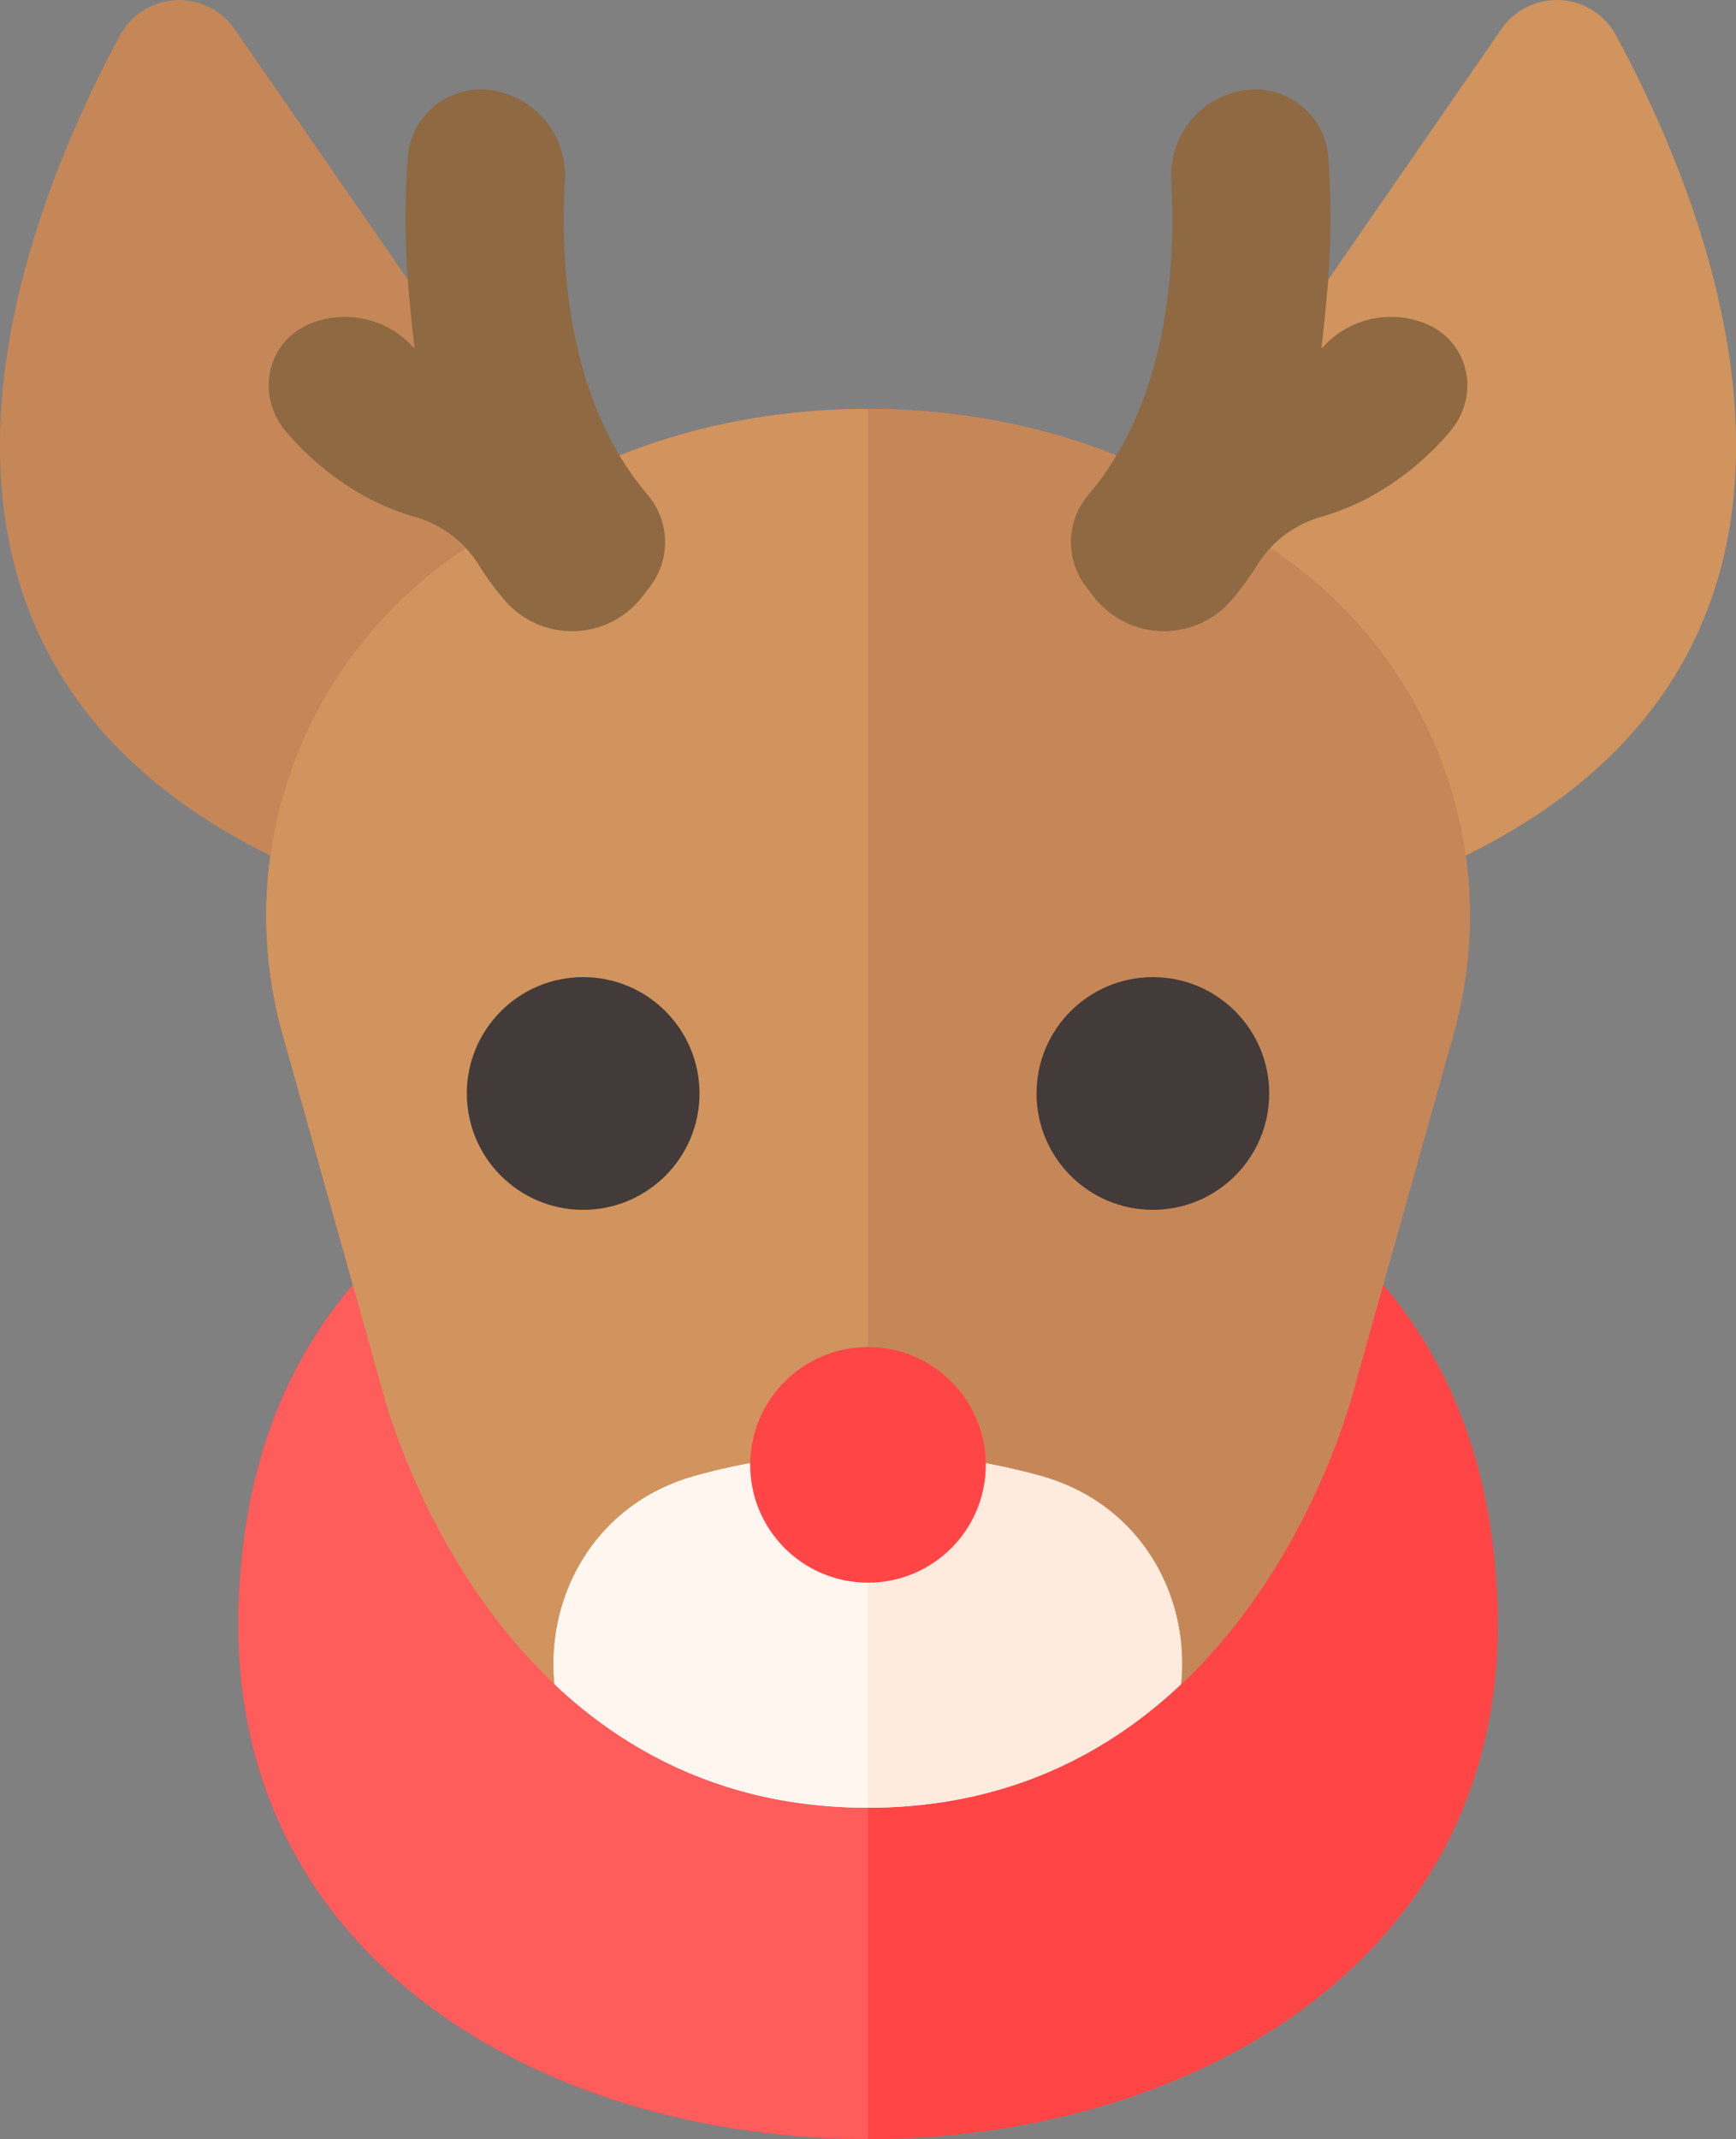 <?xml version="1.0" ?><svg viewBox="0 0 452.12 557.03" xmlns="http://www.w3.org/2000/svg"><rect x="0" y="0" width="452.12" height="557.03" fill="#808080" stroke="none"/><defs><style>.cls-1{fill:#d1945e;}.cls-2{fill:#c68758;}.cls-3{fill:#ff5c5c;}.cls-4{fill:#ff4545;}.cls-5{fill:#fff6f0;}.cls-6{fill:#ffebde;}.cls-7{fill:#423b39;}.cls-8{fill:#8e6942;}</style></defs><title/><g data-name="图层 2" id="图层_2"><g data-name="图层 1" id="图层_1-2"><path class="cls-1" d="M373.88,226.45c119-52.24,74-167.23,47-217.22a17.53,17.53,0,0,0-29.86-1.66L260.54,196.36Z"/><path class="cls-2" d="M78.25,226.45c-119-52.24-74-167.23-47-217.22A17.53,17.53,0,0,1,61.07,7.56l130.51,188.8Z"/><path class="cls-3" d="M390,419.31c-.61-24.64-5.94-44.86-14.33-61.48a116.53,116.53,0,0,0-15.46-23.24l18.25-65.08c14.39-51.29-8.46-102.27-49.63-128-14.29-12.42-32.72-22.21-53.75-28.25a178,178,0,0,0-49-6.76c-41.27,0-78.18,13.61-102.79,35-41.17,25.74-64,76.72-49.63,128L91.9,334.59h0a120.32,120.32,0,0,0-25.18,49.52q-.36,1.45-.7,2.92-1.35,5.89-2.26,12.23-.45,3.17-.79,6.45-.67,6.57-.85,13.6-.05,2.15,0,4.27c.36,89,82.18,133.45,164,133.45C309.18,557,392.29,511.12,390,419.31Z"/><path class="cls-4" d="M390,419.31c-.93-37.54-12.81-64.85-29.79-84.72l-7.14,25.46-1.51,5.39c-4,13.06-16.48,47.26-43.94,73.17-19.16,18.09-45.62,32.14-81.57,32.14s-62.41-14.05-81.57-32.14C117,412.7,104.54,378.5,100.55,365.44L99,360.05,91.9,334.59c-17,19.87-28.85,47.18-29.79,84.72C59.83,511.12,142.95,557,226.06,557S392.29,511.12,390,419.31Z"/><path class="cls-2" d="M328.85,141.51c-24.61-21.4-61.51-35-102.78-35s-78.18,13.61-102.79,35c-41.17,25.74-64,76.72-49.63,128L91.9,334.59,99,360.05l1.51,5.39c4,13.06,16.48,47.26,43.94,73.17,19.16,18.09,45.62,32.14,81.57,32.14s62.41-14.05,81.57-32.14c27.46-25.91,39.95-60.11,43.94-73.17l1.51-5.39h0l7.14-25.46,18.25-65.08C392.87,218.22,370,167.24,328.85,141.51Z"/><path class="cls-3" d="M144.49,438.61C117,412.7,104.54,378.5,100.55,365.44L99,360.05,91.9,334.59c-17,19.87-28.85,47.18-29.79,84.72C59.83,511.12,142.95,557,226.06,557V470.75C190.1,470.75,163.65,456.69,144.49,438.61Z"/><path class="cls-4" d="M390,419.31c-.93-37.54-12.81-64.85-29.79-84.72l-7.14,25.46-1.51,5.39c-4,13.06-16.48,47.26-43.94,73.17-19.16,18.09-45.62,32.14-81.57,32.14h0V557C309.18,557,392.29,511.12,390,419.31Z"/><path class="cls-1" d="M123.28,141.51c-41.17,25.74-64,76.72-49.63,128L91.9,334.59,99,360.05l1.51,5.39c4,13.06,16.48,47.26,43.94,73.17-2.31-22.76,10.36-47,36.59-54.27a167.5,167.5,0,0,1,45-6.11V106.49C184.79,106.49,147.89,120.11,123.28,141.51Z"/><path class="cls-2" d="M328.85,141.51c-24.61-21.4-61.51-35-102.78-35V378.22a167.5,167.5,0,0,1,45,6.11c26.23,7.3,38.9,31.51,36.59,54.27,27.46-25.91,39.95-60.11,43.94-73.17l1.51-5.39h0l7.14-25.46,18.25-65.08C392.87,218.22,370,167.24,328.85,141.51Z"/><path class="cls-5" d="M271,384.34a168.51,168.51,0,0,0-90,0c-26.23,7.3-38.9,31.51-36.59,54.27,19.16,18.09,45.62,32.14,81.57,32.14s62.41-14.05,81.57-32.14C309.94,415.85,297.28,391.64,271,384.34Z"/><path class="cls-6" d="M271,384.34a167.5,167.5,0,0,0-45-6.11h0v92.52h0c36,0,62.41-14.05,81.57-32.14C309.94,415.85,297.28,391.64,271,384.34Z"/><path class="cls-5" d="M181.08,384.34c-26.23,7.3-38.9,31.51-36.59,54.27,19.16,18.09,45.62,32.14,81.57,32.14V378.22A167.5,167.5,0,0,0,181.08,384.34Z"/><path class="cls-1" d="M351.57,365.44c1-3.39,1.51-5.37,1.51-5.39Z"/><path class="cls-1" d="M100.55,365.44,99,360.05S99.51,362,100.55,365.44Z"/><circle class="cls-7" cx="151.88" cy="284.75" r="30.3"/><circle class="cls-7" cx="300.25" cy="284.75" r="30.3"/><circle class="cls-4" cx="226.06" cy="381.46" r="30.68"/><path class="cls-8" d="M168.74,128.94c-21-24.6-22.85-60.19-21.64-81.93a22.48,22.48,0,0,0-17.87-23.33l-.13,0A19.1,19.1,0,0,0,106.2,41a215.07,215.07,0,0,0,.19,34.25c.47,5.3,1,10.46,1.58,15.49-.35-.33-.7-.66-1-1a23.92,23.92,0,0,0-27.18-5h0c-10.62,5.13-13.09,18.73-5.1,27.88a74.1,74.1,0,0,0,20.71,16.83,64.36,64.36,0,0,0,11,4.65l1.66.5A28.83,28.83,0,0,1,124.61,147a76.35,76.35,0,0,0,6.86,9.35,23.13,23.13,0,0,0,35.9-1.09l1.91-2.5A19,19,0,0,0,168.74,128.94Z"/><path class="cls-8" d="M283.39,128.94c21-24.6,22.85-60.19,21.64-81.93A22.48,22.48,0,0,1,322.9,23.68l.13,0A19.1,19.1,0,0,1,345.92,41a215.07,215.07,0,0,1-.19,34.25c-.47,5.3-1,10.46-1.58,15.49.35-.33.7-.66,1-1a23.92,23.92,0,0,1,27.18-5h0c10.62,5.13,13.09,18.73,5.1,27.88a74.1,74.1,0,0,1-20.71,16.83,64.36,64.36,0,0,1-11,4.65l-1.66.5A28.83,28.83,0,0,0,327.52,147a76.34,76.34,0,0,1-6.86,9.35,23.13,23.13,0,0,1-35.9-1.09l-1.91-2.5A19,19,0,0,1,283.39,128.94Z"/></g></g></svg>